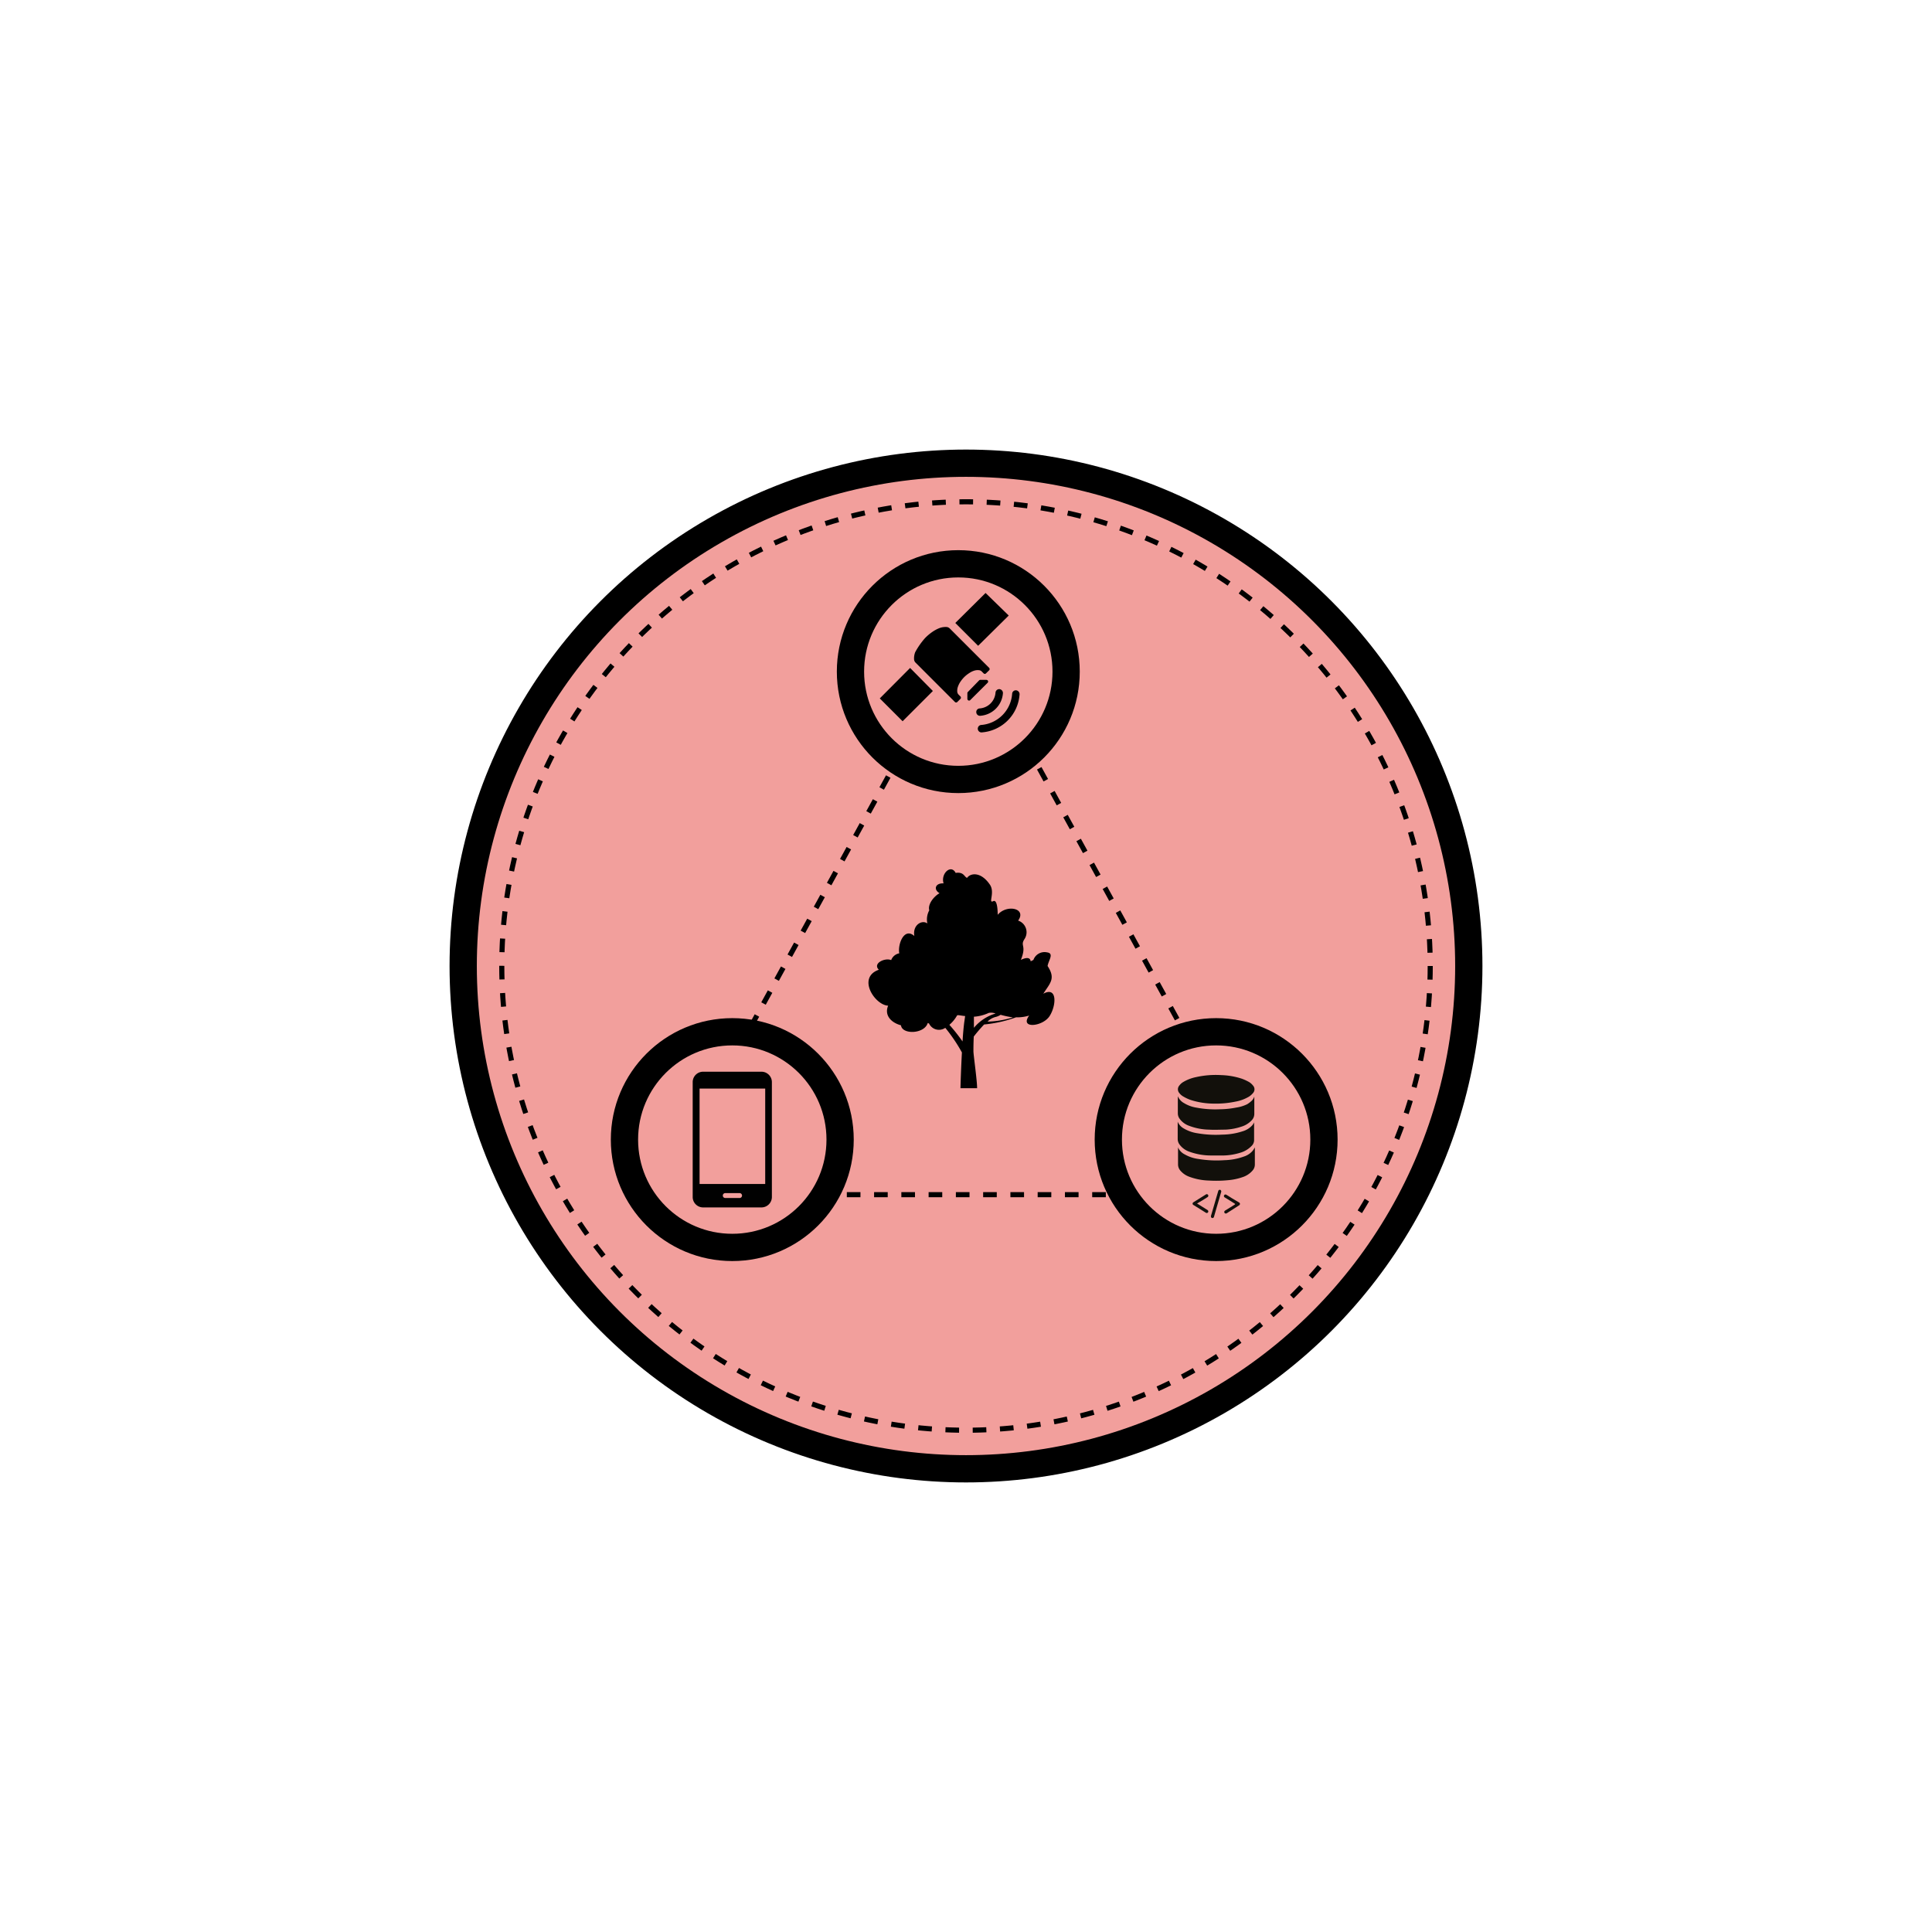 <svg xmlns="http://www.w3.org/2000/svg" viewBox="0 0 283.46 283.46"><circle cx="141.73" cy="141.73" r="73.77" fill="#f29f9c" stroke="#000" stroke-miterlimit="10" stroke-width="4"/><circle cx="141.73" cy="141.73" r="68.11" fill="none" stroke="#000" stroke-miterlimit="10" stroke-width="0.75" stroke-dasharray="2"/><polygon points="96.61 175.28 141.73 93.17 186.86 175.28 96.61 175.28" fill="none" stroke="#000" stroke-miterlimit="10" stroke-width="0.75" stroke-dasharray="2"/><circle cx="178.43" cy="167.2" r="15.82" fill="#f29f9c" stroke="#000" stroke-miterlimit="10" stroke-width="4"/><path d="M178.11,161.92a11.21,11.21,0,0,1-3.46-.55,6.17,6.17,0,0,1-1.07-.51,1.92,1.92,0,0,1-.56-.5.83.83,0,0,1,0-1.08,2,2,0,0,1,.62-.55,6.1,6.1,0,0,1,1.85-.7,13.28,13.28,0,0,1,3.72-.29,10.57,10.57,0,0,1,3,.53,7.05,7.05,0,0,1,1.08.5,2.19,2.19,0,0,1,.55.5.81.81,0,0,1,0,1.1,2.61,2.61,0,0,1-.58.52,5.94,5.94,0,0,1-2,.74,14,14,0,0,1-3.16.29" fill="#12100b"/><path d="M172.82,168.3a2.07,2.07,0,0,0,1,1.07,5.48,5.48,0,0,0,2,.67,16.36,16.36,0,0,0,3.83.18,9.06,9.06,0,0,0,2.87-.54,2.81,2.81,0,0,0,1.27-.84,3.49,3.49,0,0,0,.32-.5v.09c0,.8,0,1.61,0,2.41a1.32,1.32,0,0,1-.32.88,3.25,3.25,0,0,1-1.52,1,8.68,8.68,0,0,1-2.13.44,17.78,17.78,0,0,1-2.73.05,9,9,0,0,1-3-.59,3.09,3.09,0,0,1-1.22-.86,1.38,1.38,0,0,1-.35-.95c0-.79,0-1.58,0-2.37Z" fill="#12100b"/><path d="M172.82,160.85a2,2,0,0,0,.91,1,4.93,4.93,0,0,0,1.75.65,15,15,0,0,0,3.48.25,13.07,13.07,0,0,0,2.42-.25A5.39,5.39,0,0,0,183,162a4.36,4.36,0,0,0,.55-.41,1.53,1.53,0,0,0,.48-.71V161c0,.81,0,1.61,0,2.42a1.34,1.34,0,0,1-.32.88,3.42,3.42,0,0,1-1.57,1,8.54,8.54,0,0,1-2.4.44c-.77,0-1.55.05-2.32,0a8.67,8.67,0,0,1-3.05-.6,2.9,2.9,0,0,1-1.3-1,1.34,1.34,0,0,1-.26-.8c0-.8,0-1.61,0-2.42Z" fill="#12100b"/><path d="M184,164.66c0,.88,0,1.79,0,2.69a1.21,1.21,0,0,1-.36.77,3.73,3.73,0,0,1-1.65,1,9,9,0,0,1-2.42.41c-.64,0-1.29,0-1.94,0a9.3,9.3,0,0,1-3.17-.57,3,3,0,0,1-1.37-1,1.36,1.36,0,0,1-.3-.86c0-.8,0-1.6,0-2.39v-.14a2,2,0,0,0,.9,1,5.48,5.48,0,0,0,2,.7,15.75,15.75,0,0,0,3.63.2,10,10,0,0,0,3-.49,3.06,3.06,0,0,0,1.45-.92,5.4,5.4,0,0,0,.3-.49" fill="#12100b"/><path d="M175.66,176.63l.06,0,1.44.9a.24.24,0,0,1,.11.28.23.23,0,0,1-.35.12l-.81-.51-1-.62a.22.22,0,0,1-.1-.32.38.38,0,0,1,.09-.09l1.81-1.13a.23.23,0,0,1,.37.13.24.24,0,0,1-.13.26l-.49.31-1,.6Z" fill="#12100b"/><path d="M181.21,176.63l-.84-.53-.67-.41a.23.23,0,1,1,.24-.39c.29.17.57.35.85.53l1,.59a.24.24,0,0,1,0,.43L180,178a.24.24,0,0,1-.37-.11.25.25,0,0,1,.12-.28l.81-.5.64-.4Z" fill="#12100b"/><path d="M177.67,178.46a.15.15,0,0,1,0-.06c.36-1.22.71-2.44,1.07-3.65a.23.23,0,0,1,.28-.18.25.25,0,0,1,.15.31c-.22.77-.44,1.53-.67,2.3l-.39,1.36a.24.24,0,0,1-.26.17A.23.23,0,0,1,177.67,178.46Z" fill="#12100b"/><path d="M153.07,145.8c1-1.57,1.85-2.21.63-4.07.14-.85,1-1.85-.08-2a1.73,1.73,0,0,0-2,1.11l-.4.2c-.05-.4-.35-.72-1.44-.21.89-2.2-.17-2,.55-3.08a1.8,1.8,0,0,0-.95-2.68c1.3-1.81-1.68-2.43-3-.85,0-.9-.11-2.28-.66-2-.78.39.3-1.26-.48-2.42-1.36-2-2.9-1.68-3.35-1-.44-.15-.45-.9-1.68-.73-.67-1.32-2.22.09-1.77,1.54-1.23-.07-1.51.91-.59,1.44-.83.46-1.76,1.62-1.51,2.51a2.8,2.8,0,0,0-.28,1.93c-.76-.58-2.19.19-1.91,1.84-1.51-1.33-2.46,1.24-2.21,2.54a1.57,1.57,0,0,0-1.19,1c-.85-.4-2.77.45-1.81,1.41-3.24,1.14-.58,5.2,1.37,5.27-.58,1.35.36,2.47,1.88,2.88.16,1.39,3.43,1.3,3.93-.34l.19.08a1.61,1.61,0,0,0,2.38.63h0a24.28,24.28,0,0,1,2.44,3.61c-.12,2.28-.2,4.57-.21,5.25h2.44c0-1.16-.53-4.82-.54-5.42,0-.41,0-1.16.05-2.16a22,22,0,0,1,1.52-1.77,19,19,0,0,0,4.68-1.05A6,6,0,0,0,151,149c-1.47,2,2,1.64,3,.07S155.14,144.67,153.07,145.8Zm-11.57,4c-.1.66-.2,1.77-.28,3a25.22,25.22,0,0,0-1.93-2.44,5,5,0,0,0,1.11-1.34c.08-.17.51,0,1.2.05C141.57,149.36,141.53,149.6,141.5,149.82Zm1.39,1c0-.51,0-1.05,0-1.63a6.1,6.1,0,0,0,2.18-.56,1.87,1.87,0,0,1,1,.09A6.55,6.55,0,0,0,142.89,150.8Zm2-.91a2.51,2.51,0,0,1,1.13-.67,2.37,2.37,0,0,0,.79-.33,13.43,13.43,0,0,0,1.81.38A13.69,13.69,0,0,1,144.88,149.89Z"/><circle cx="140.6" cy="98.54" r="15.82" fill="#f29f9c" stroke="#000" stroke-miterlimit="10" stroke-width="4"/><path d="M140.45,101.52a1.76,1.76,0,0,1,.08-.72,3.19,3.19,0,0,1,.33-.7,4.84,4.84,0,0,1,.61-.76,4.46,4.46,0,0,1,.76-.6,2.67,2.67,0,0,1,.7-.34,1.71,1.71,0,0,1,.71-.07.63.63,0,0,1,.4.19l.27.27a.24.24,0,0,0,.36,0l.46-.45a.26.26,0,0,0,0-.35l-5.78-5.78a.75.75,0,0,0-.51-.22,2.67,2.67,0,0,0-1,.16,5.15,5.15,0,0,0-1,.53,7,7,0,0,0-1.11.93,10.74,10.74,0,0,0-1.46,2.09,2.52,2.52,0,0,0-.16,1,.74.74,0,0,0,.22.52l5.77,5.77a.25.25,0,0,0,.36,0l.45-.45a.25.25,0,0,0,0-.36l-.27-.27A.7.7,0,0,1,140.45,101.52Zm-.29-10.12,3.35,3.35L148,90.31,144.6,87Zm3.5,8.42L142,101.53a.24.24,0,0,0-.07.18v.82a.26.26,0,0,0,.26.26.23.23,0,0,0,.17-.08l2.54-2.53a.25.25,0,0,0,0-.36.31.31,0,0,0-.18-.07h-.83A.26.26,0,0,0,143.66,99.82Zm.08,4.12a.52.52,0,0,0-.5.58.54.54,0,0,0,.57.5,3.59,3.59,0,0,0,3.34-3.33.57.57,0,0,0-.51-.58.55.55,0,0,0-.58.51A2.51,2.51,0,0,1,143.74,103.94Zm.17,2.43a.55.55,0,0,0,.07,1.09,6,6,0,0,0,5.61-5.6.57.57,0,0,0-.51-.58.54.54,0,0,0-.58.5A4.94,4.94,0,0,1,143.91,106.37Zm-14.83-3.9,3.35,3.35,4.44-4.44L133.53,98Z"/><circle cx="107.44" cy="167.2" r="15.82" fill="#f29f9c" stroke="#000" stroke-miterlimit="10" stroke-width="4"/><path d="M103.15,157.24h8.58a1.53,1.53,0,0,1,1.52,1.52v16.87a1.53,1.53,0,0,1-1.52,1.52h-8.58a1.53,1.53,0,0,1-1.52-1.52V158.76A1.53,1.53,0,0,1,103.15,157.24Zm3.26,18.53a.36.36,0,1,1,0-.72h2.1a.36.36,0,0,1,0,.72Zm-3.77-16.06v14h9.63v-14Z" fill="#010101" fill-rule="evenodd"/></svg>